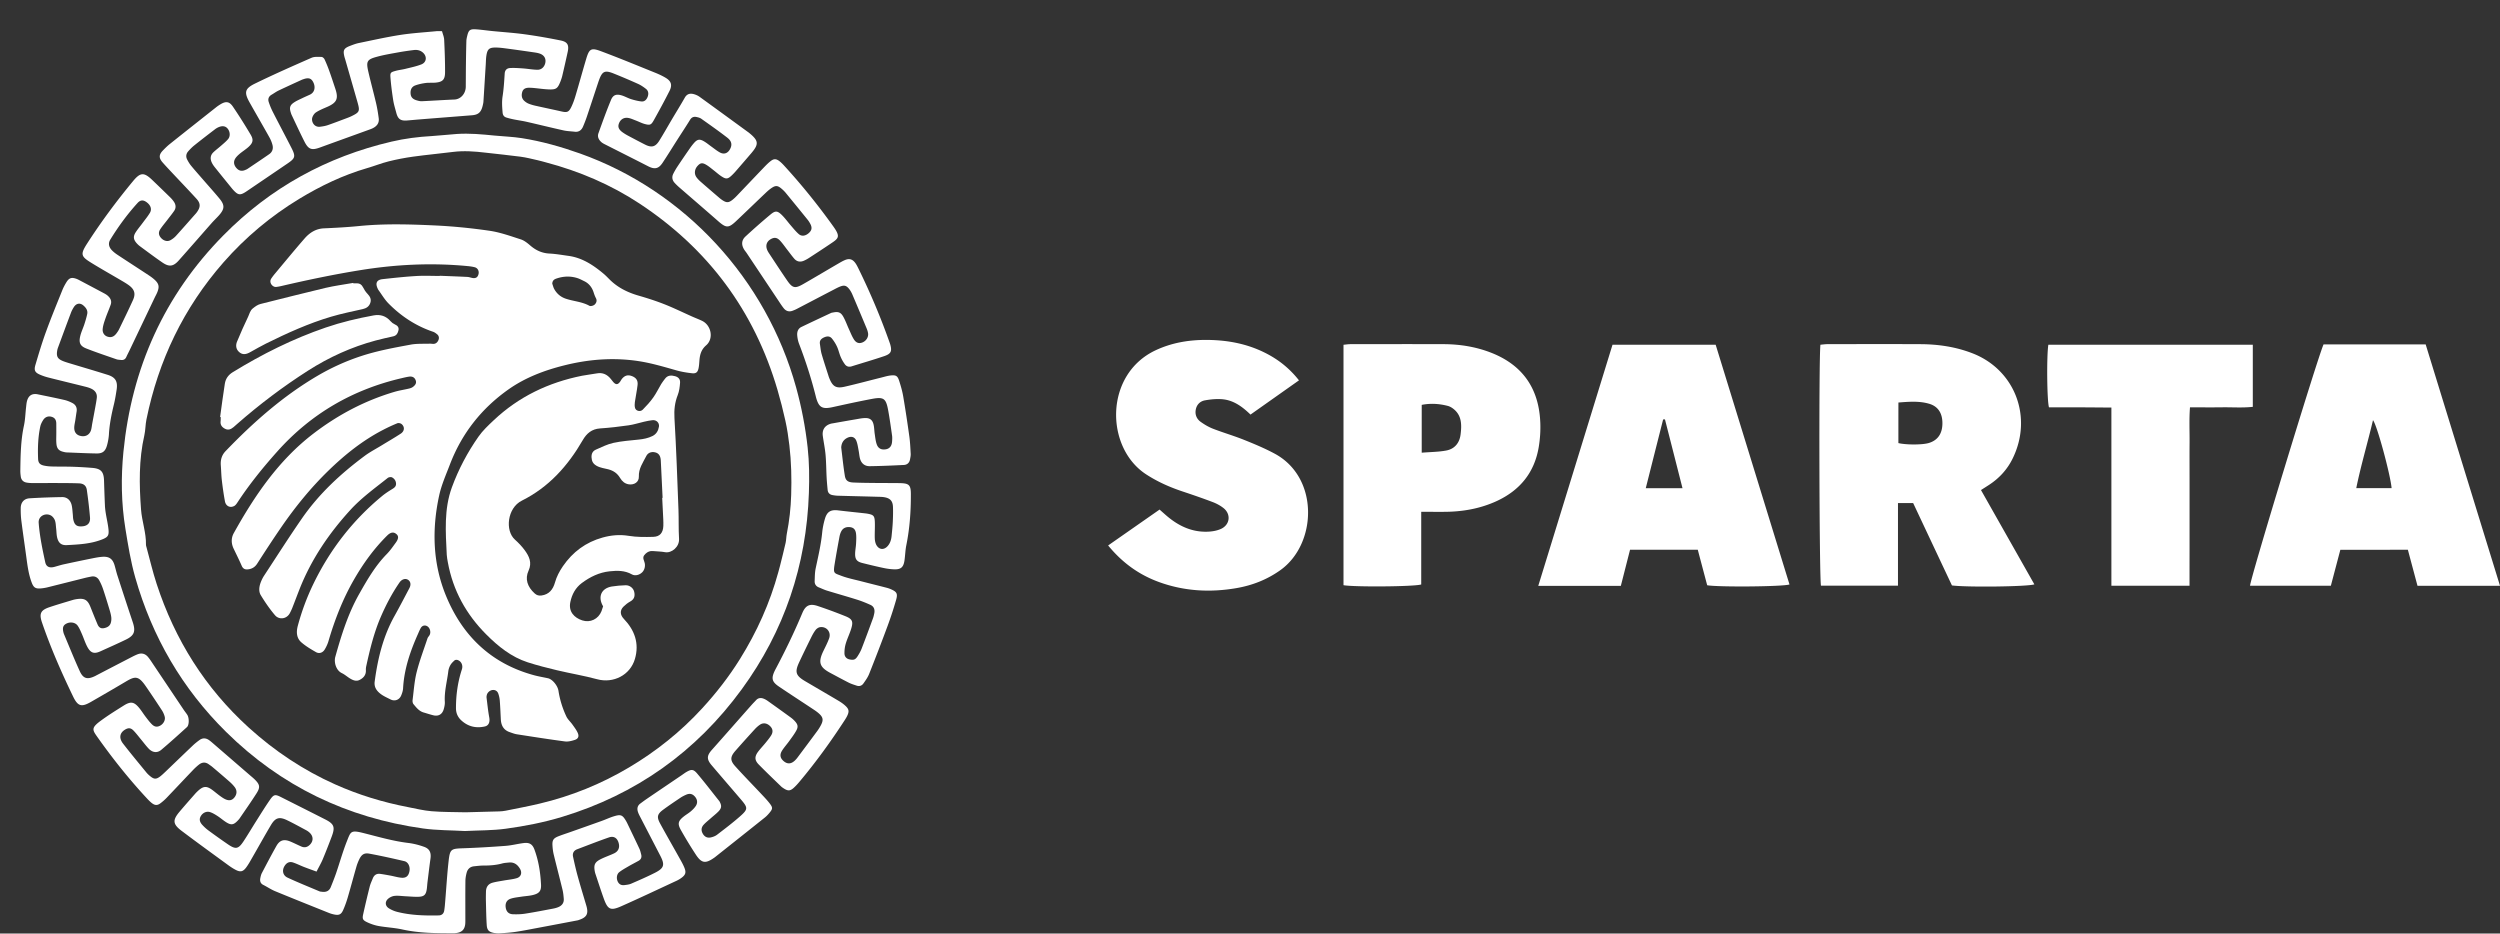 <svg version="1.1" id="Слой_1" xmlns="http://www.w3.org/2000/svg" x="0" y="0" viewBox="0 0 860.77 321.42" xml:space="preserve"><rect x="0" y="0" width="860.77" height="321.42" fill="#333333" stroke="none"/><style>.st0{fill:#fff}</style><path class="st0" d="M152.19 10.73c.27 1.03.69 1.96.74 2.91.18 3.72.32 7.45.31 11.18-.01 2.64-.83 3.42-3.4 3.64-1.1.09-2.22-.03-3.31.12-1.2.16-2.41.42-3.55.83-1.24.45-1.72 1.51-1.61 2.84.09 1.16.7 1.88 2.07 2.29.58.17 1.21.34 1.8.31 3.73-.17 7.46-.43 11.2-.58 2.26-.09 3.9-2.11 3.93-4.37.03-2.67.02-5.35.06-8.02.03-2.61.07-5.22.15-7.83.02-.55.15-1.11.28-1.65.48-2.05.96-2.45 3.07-2.3 1.89.13 3.78.42 5.67.6 3.72.37 7.46.61 11.16 1.12 4.12.57 8.23 1.29 12.31 2.12 2.35.48 2.9 1.59 2.39 3.94-.59 2.73-1.21 5.45-1.85 8.17-.15.66-.38 1.31-.62 1.95-.98 2.5-1.49 2.89-4.11 2.78-1.71-.07-3.41-.33-5.12-.49-.55-.05-1.1-.08-1.65-.08-1.05.01-1.97.32-2.3 1.47-.33 1.15-.2 2.24.74 3.08.41.36.88.69 1.38.9.73.3 1.5.53 2.28.71 3.05.69 6.11 1.32 9.15 2.01 1.82.41 2.46.25 3.29-1.43.63-1.27 1.11-2.63 1.51-3.99 1.26-4.22 2.42-8.48 3.68-12.7 1.03-3.44 1.67-3.9 5.02-2.65 6.27 2.34 12.45 4.9 18.65 7.4 1.25.5 2.49 1.07 3.65 1.76 1.95 1.16 2.39 2.49 1.35 4.55-1.73 3.43-3.57 6.8-5.44 10.15-.88 1.56-1.29 1.69-3.02 1.24-1.06-.28-2.05-.81-3.08-1.2-.86-.32-1.7-.73-2.59-.89-1.53-.28-2.71.45-3.25 1.82-.48 1.23-.13 2.14 1.25 3.13.55.39 1.13.75 1.72 1.07 2.01 1.07 4.01 2.14 6.04 3.16 2.19 1.1 3.52.78 4.83-1.31 1.51-2.41 2.9-4.9 4.35-7.35 1.48-2.5 3.02-4.97 4.46-7.51.75-1.32 1.82-1.57 3.11-1.22.69.19 1.4.5 1.98.92 5.69 4.11 11.36 8.26 17.03 12.39.05.04.1.08.14.12 3.16 2.6 3.29 3.79.67 6.87-1.76 2.07-3.55 4.12-5.33 6.18-.36.42-.74.83-1.14 1.22-1.66 1.65-2.22 1.72-4.12.41-.81-.56-1.54-1.23-2.32-1.83-.78-.6-1.53-1.25-2.36-1.78-1.54-.98-2.23-.91-3.25.2-1.05 1.14-1.24 2.73-.38 3.92.39.55.88 1.04 1.38 1.49 2.18 1.91 4.38 3.8 6.58 5.68.33.28.68.53 1.04.77 1.35.87 2.06.86 3.34-.13.58-.45 1.12-.97 1.63-1.51 3.16-3.3 6.3-6.62 9.47-9.92.68-.71 1.39-1.41 2.17-2 1.04-.79 1.81-.77 2.86.01.59.44 1.12.97 1.62 1.51 6.11 6.66 11.77 13.69 17.03 21.04 2.62 3.66 1.75 4.13-1.08 6.03-2.4 1.62-4.82 3.2-7.25 4.78-.56.37-1.16.7-1.77.97-1.26.56-2.43.38-3.35-.68-.85-.98-1.6-2.04-2.4-3.06-.84-1.07-1.6-2.21-2.53-3.19-1.05-1.12-2.07-1.17-3.31-.39-1.15.72-1.62 1.86-1.23 3.21.15.53.43 1.03.73 1.49 2.08 3.15 4.14 6.32 6.28 9.43 1.84 2.67 2.72 2.86 5.5 1.27 4-2.29 7.97-4.66 11.95-6.98.8-.46 1.59-.94 2.44-1.3 1.57-.66 2.68-.31 3.67 1.12.39.56.69 1.17.99 1.78 4.05 8.24 7.62 16.69 10.69 25.36.08.23.17.47.24.7.69 2.4.33 3.3-2.05 4.11-3.72 1.26-7.49 2.35-11.23 3.52-.94.3-1.75.04-2.31-.7a12.46 12.46 0 0 1-1.46-2.56c-.49-1.14-.73-2.38-1.25-3.5-.46-1-1.06-1.96-1.75-2.81-.71-.88-1.67-.87-2.68-.42-1 .44-1.65 1.07-1.47 2.26.18 1.16.27 2.35.59 3.47.72 2.5 1.55 4.97 2.34 7.46.09.3.19.59.31.88 1.15 2.86 2.31 3.6 5.26 2.93 4.24-.97 8.44-2.11 12.67-3.16 1.07-.27 2.13-.6 3.22-.72 1.79-.19 2.35.14 2.9 1.85.57 1.76 1.09 3.57 1.4 5.4.78 4.59 1.47 9.2 2.11 13.81.27 1.97.35 3.96.46 5.95.03.61-.11 1.23-.22 1.84-.21 1.2-.96 1.91-2.13 1.97-3.92.19-7.84.37-11.76.42-1.78.02-2.99-1.03-3.4-2.84-.19-.84-.25-1.72-.42-2.57-.21-1.09-.36-2.22-.75-3.25-.52-1.37-1.67-1.77-3-1.17-1.13.51-1.88 1.38-2.14 2.63-.06.3-.12.62-.08.93.39 3.2.71 6.41 1.23 9.59.27 1.63 1.08 2.21 2.89 2.3 2.82.13 5.64.14 8.46.17 2.58.03 5.15-.01 7.73.05 3.05.07 3.64.69 3.65 3.78.02 5.92-.39 11.79-1.57 17.61-.34 1.7-.38 3.46-.62 5.18-.34 2.43-1.27 3.22-3.71 3.1a21.14 21.14 0 0 1-3.46-.45c-2.46-.52-4.9-1.11-7.34-1.72-1.93-.48-2.55-1.3-2.49-3.32.03-1.11.26-2.22.32-3.34.06-1.17.14-2.37-.02-3.52-.2-1.43-.92-2.06-2.14-2.18-1.27-.12-2.33.29-2.94 1.46-.31.59-.51 1.27-.63 1.93-.58 3.11-1.14 6.22-1.65 9.35-.53 3.29-.2 3.05 2.22 3.99 2.22.86 4.59 1.31 6.9 1.91 2.97.77 5.94 1.5 8.91 2.27.41.11.82.25 1.22.42 2.18.94 2.56 1.53 1.88 3.86-.86 2.98-1.82 5.93-2.9 8.84-2.04 5.53-4.16 11.02-6.34 16.5-.47 1.19-1.25 2.27-1.99 3.32-.54.76-1.37 1.05-2.29.74-.92-.31-1.87-.59-2.74-1.03-2.14-1.08-4.24-2.23-6.36-3.36-3.72-1.98-4.25-3.67-2.39-7.53.7-1.45 1.45-2.88 1.99-4.39.77-2.16-.93-4.19-3.18-3.82-.53.09-1.13.5-1.47.94-.6.77-1.08 1.66-1.52 2.55-1.4 2.83-2.79 5.67-4.13 8.54-1.6 3.41-1.21 4.64 2.01 6.54 3.82 2.25 7.65 4.47 11.46 6.73.89.53 1.77 1.13 2.52 1.85 1.15 1.1 1.23 1.88.55 3.33-.24.5-.53.98-.83 1.45-4.79 7.38-9.94 14.5-15.59 21.23-.63.76-1.3 1.5-2.03 2.16-1.21 1.08-1.95 1.1-3.32.25-.36-.23-.73-.47-1.04-.77-2.57-2.49-5.16-4.96-7.67-7.52-1.47-1.5-1.48-2.76-.18-4.47.78-1.03 1.69-1.97 2.51-2.98.66-.81 1.34-1.63 1.9-2.51.77-1.22.64-2.27-.27-3.21-1.03-1.06-2.36-1.32-3.5-.57-.66.44-1.27.98-1.81 1.57-2.25 2.46-4.49 4.94-6.69 7.45-1.81 2.07-1.88 3.31-.02 5.36 2.98 3.3 6.1 6.48 9.14 9.72.97 1.03 1.96 2.07 2.81 3.2.96 1.29.89 1.74-.11 2.97-.51.62-1.06 1.23-1.68 1.72-5.73 4.58-11.47 9.13-17.22 13.69-.1.08-.2.14-.3.21-2.93 2.04-4.27 1.86-6.23-1.11-1.8-2.74-3.5-5.55-5.12-8.41-1.27-2.24-1.01-3.18.98-4.76.77-.61 1.64-1.1 2.39-1.74.65-.55 1.28-1.18 1.74-1.89.71-1.11.51-2.27-.36-3.24-.83-.92-1.77-1.14-2.99-.6-.67.29-1.34.63-1.95 1.04-1.99 1.34-3.99 2.68-5.92 4.1-2.05 1.51-2.31 2.5-1.09 4.75 2.28 4.19 4.67 8.32 6.99 12.49.54.97 1.09 1.96 1.47 2.99.52 1.41.27 2.18-.9 3.1-.57.45-1.22.84-1.88 1.15-6.35 2.95-12.68 5.95-19.08 8.79-3.69 1.63-4.63 1.12-6.01-2.72-.98-2.74-1.87-5.52-2.8-8.29-.1-.29-.19-.59-.25-.9-.45-2.36-.05-3.29 2.08-4.35 1.48-.74 3.07-1.26 4.56-1.97 1.42-.68 1.95-1.9 1.6-3.38-.43-1.83-1.65-2.71-3.4-2.1-3.65 1.26-7.25 2.69-10.87 4.05-1.24.46-1.74 1.37-1.47 2.63.48 2.24.99 4.48 1.6 6.69.94 3.41 1.98 6.79 2.98 10.18.79 2.7.15 3.95-2.48 4.83-.17.06-.35.14-.52.17-4.63.88-9.26 1.76-13.9 2.63-2.47.46-4.93.96-7.42 1.33-1.82.27-3.66.39-5.49.52-.66.05-1.35-.02-2.01-.14-1.72-.33-2.37-.95-2.49-2.72-.18-2.73-.21-5.46-.28-8.2-.03-1.12-.01-2.24.02-3.36.04-1.55.8-2.62 2.27-3.02 1.23-.34 2.51-.51 3.77-.74 1.5-.27 3.05-.39 4.51-.81 1.54-.45 1.98-1.86 1.15-3.26-.84-1.43-2.03-2.31-3.77-2.14-.79.08-1.6.12-2.37.33-2.15.59-4.34.72-6.56.72-1.04 0-2.08.15-3.11.25-1.3.13-2.17.89-2.52 2.13-.26.94-.44 1.94-.45 2.92-.05 4.42-.02 8.83-.02 13.25 0 .62.01 1.25-.08 1.86-.26 1.64-1.14 2.49-2.77 2.77-.36.06-.73.13-1.09.13-5.95-.02-11.88-.01-17.75-1.31-2.68-.59-5.47-.71-8.18-1.19-1.37-.25-2.73-.72-3.99-1.32-1.51-.72-1.67-1.18-1.3-2.83.7-3.15 1.44-6.29 2.23-9.42.24-.96.68-1.86 1.04-2.78.46-1.19 1.32-1.77 2.58-1.6 1.21.17 2.41.39 3.61.61 1.2.23 2.39.59 3.6.71 1.67.17 2.53-.56 2.85-2.21.31-1.55-.39-3.17-1.74-3.49-4-.94-8.01-1.83-12.04-2.58-1.81-.34-2.72.31-3.52 1.99-.4.84-.74 1.71-.99 2.6-1.01 3.52-1.95 7.06-2.98 10.57-.44 1.48-.96 2.95-1.6 4.36-.66 1.44-1.45 1.75-3 1.43-.6-.12-1.2-.29-1.76-.51-6.21-2.49-12.43-4.97-18.61-7.52-1.41-.58-2.7-1.47-4.07-2.16-1-.5-1.23-1.32-1.04-2.32.12-.6.26-1.23.54-1.77 1.64-3.13 3.28-6.26 5.01-9.33 1.13-2 2.58-2.43 4.75-1.54 1.31.54 2.56 1.19 3.86 1.75 1.07.46 2.04.23 2.87-.59 1.27-1.24 1.29-2.85.04-4.1-.35-.34-.75-.65-1.18-.88-2.22-1.19-4.43-2.42-6.7-3.51-2.66-1.27-4.01-.87-5.54 1.7-2.18 3.68-4.25 7.42-6.38 11.12-.68 1.18-1.33 2.39-2.14 3.47-1.11 1.49-2.03 1.65-3.66.79-.87-.46-1.7-1-2.49-1.58-5.37-3.92-10.77-7.82-16.08-11.83-3.06-2.31-3.15-3.68-.71-6.58 1.75-2.08 3.56-4.12 5.35-6.16.32-.37.68-.72 1.04-1.05 1.82-1.65 2.93-1.73 4.89-.29.89.66 1.73 1.39 2.63 2.04.59.43 1.21.87 1.87 1.17 1.36.61 2.33.37 3.13-.64.9-1.14.95-2.42.05-3.59-.53-.68-1.14-1.3-1.79-1.87a403.63 403.63 0 0 0-5.9-5.06c-.37-.32-.8-.58-1.19-.87-1.16-.85-2.31-.74-3.39.1-.72.57-1.4 1.2-2.04 1.87-3.03 3.17-6.03 6.37-9.06 9.54-.68.71-1.43 1.37-2.22 1.95-1.03.75-1.84.7-2.86-.08-.53-.41-1.02-.89-1.49-1.39-6.21-6.65-11.88-13.75-17.15-21.18-1.89-2.66-2.42-3.3 1.06-5.85 2.53-1.86 5.2-3.52 7.86-5.19 2.44-1.53 3.58-1.32 5.39.9.78.96 1.43 2.02 2.18 3 .67.88 1.34 1.78 2.13 2.56.97.97 1.93 1.02 3.01.36 1.04-.64 1.69-1.89 1.4-3-.2-.77-.54-1.53-.97-2.19-1.83-2.8-3.68-5.58-5.58-8.33-2.5-3.61-3.66-3.44-6.83-1.56-3.97 2.36-7.96 4.67-11.96 6.97-3.33 1.92-4.56 1.6-6.23-1.88-3.99-8.27-7.68-16.67-10.66-25.37-1.07-3.11-.5-4.31 2.58-5.34 2.62-.88 5.27-1.65 7.91-2.45.53-.16 1.07-.27 1.62-.34 2.53-.33 3.59.31 4.55 2.71.8 2.01 1.6 4.03 2.45 6.02.39.92 1.04 1.51 2.16 1.3 1.1-.21 2.02-.67 2.38-1.78.2-.63.26-1.35.18-2.01-.11-.92-.37-1.82-.64-2.71-.7-2.32-1.4-4.63-2.17-6.92-.35-1.05-.8-2.08-1.34-3.05-.59-1.08-1.56-1.55-2.8-1.29-.66.13-1.32.26-1.98.42-4.34 1.09-8.68 2.19-13.02 3.27-.77.19-1.57.32-2.36.38-1.77.14-2.43-.3-3.07-1.98-1.05-2.75-1.44-5.64-1.83-8.54-.57-4.25-1.2-8.48-1.74-12.73-.19-1.47-.24-2.97-.22-4.46.03-1.9 1.15-3.21 3.04-3.32 3.73-.23 7.47-.36 11.21-.42 1.73-.03 2.94 1.11 3.32 2.91.2.97.25 1.97.35 2.96.07.62.05 1.25.18 1.85.41 1.96 1.28 2.56 3.29 2.33 1.68-.19 2.62-1.2 2.46-3.06-.26-3.16-.64-6.3-1.09-9.44-.21-1.5-1.12-2.22-2.71-2.28-2.51-.1-5.03-.1-7.54-.11-2.82-.01-5.64.02-8.46.01-.67 0-1.35-.04-2.02-.16-1.15-.2-1.86-.91-2.02-2.1-.09-.68-.16-1.36-.15-2.04.08-5.16.13-10.31 1.23-15.4.45-2.05.5-4.19.74-6.29.09-.74.13-1.49.32-2.21.5-1.95 1.79-2.75 3.73-2.35 3.06.63 6.12 1.24 9.17 1.94.94.22 1.87.6 2.73 1.05 1.14.6 1.68 1.59 1.46 2.94-.16.98-.29 1.96-.44 2.94-.12.8-.33 1.59-.37 2.39-.09 1.8.78 2.86 2.46 3.12 1.61.25 2.91-.58 3.35-2.19.18-.66.24-1.34.36-2.02.35-1.89.71-3.77 1.05-5.66.2-1.1.41-2.19.54-3.3.17-1.49-.59-2.51-1.86-3.13-.65-.32-1.37-.53-2.09-.71-4.22-1.06-8.45-2.07-12.67-3.14-.95-.24-1.89-.55-2.79-.93-1.87-.78-2.3-1.51-1.72-3.46 1.13-3.81 2.26-7.62 3.62-11.34 1.76-4.84 3.72-9.6 5.64-14.37.39-.97.9-1.91 1.45-2.8.9-1.42 1.72-1.67 3.29-1.14.35.12.68.28 1.01.45 2.88 1.52 5.76 3.05 8.63 4.58.43.23.87.49 1.23.81.95.83 1.5 1.85 1.03 3.14-.56 1.57-1.24 3.1-1.79 4.68-.4 1.16-.82 2.35-.95 3.56-.15 1.37.55 2.33 1.54 2.69 1.29.46 2.28.13 3.2-1.09.33-.45.66-.91.9-1.41 1.62-3.35 3.26-6.69 4.79-10.07.97-2.15.52-3.64-1.36-5.04-.84-.62-1.75-1.15-2.65-1.68-3.44-2.03-6.93-3.99-10.34-6.09-3.59-2.21-3.83-2.92-1.45-6.63 4.83-7.51 10.15-14.65 15.83-21.52 2.52-3.04 3.76-3.09 6.63-.34 2.05 1.96 4.09 3.94 6.12 5.92.48.47.93.99 1.31 1.55.68 1.01.79 2.11.08 3.14-.73 1.07-1.56 2.07-2.34 3.1-.82 1.08-1.72 2.11-2.46 3.25-.71 1.1-.52 2.11.35 3.03.89.94 2.13 1.28 3.17.71.69-.38 1.35-.88 1.88-1.46 2.33-2.56 4.6-5.17 6.9-7.76.12-.14.23-.29.34-.44 1.28-1.78 1.29-3.04-.2-4.66-2.67-2.92-5.41-5.77-8.11-8.65-1.18-1.26-2.38-2.52-3.52-3.82-1.31-1.5-1.29-2.64.08-4.06.77-.8 1.57-1.59 2.43-2.28 5.3-4.23 10.62-8.43 15.94-12.64.43-.34.9-.66 1.37-.95 1.95-1.21 3.15-1.11 4.42.76 2.12 3.12 4.13 6.32 6.06 9.57 1.09 1.82.86 2.86-.71 4.28-1 .91-2.18 1.61-3.2 2.5-.63.55-1.3 1.22-1.6 1.97-.44 1.12.01 2.2.88 3.04.8.77 1.73.87 2.73.45.28-.12.58-.22.83-.39 2.5-1.68 5.01-3.36 7.49-5.08 1.07-.74 1.45-1.88 1.14-3.12-.24-.95-.63-1.88-1.11-2.74-2.21-3.95-4.48-7.86-6.7-11.8-2.03-3.58-1.82-4.89 1.8-6.66 6.4-3.12 12.92-6 19.44-8.86 1.01-.44 2.29-.32 3.44-.3.36.01.87.45 1.04.82a47.61 47.61 0 0 1 1.68 4.13c.71 1.98 1.36 3.99 2.03 5.99 1.16 3.44.53 4.81-2.81 6.27-1.29.56-2.62 1.1-3.8 1.85-.6.38-1.13 1.16-1.33 1.87-.36 1.32.61 3.35 2.68 3.11.91-.11 1.83-.26 2.69-.56 2.26-.78 4.49-1.65 6.74-2.49.46-.17.92-.36 1.36-.57 2.84-1.39 2.99-1.72 2.11-4.83-1.39-4.89-2.81-9.78-4.21-14.67-.07-.24-.15-.47-.22-.71-.67-2.53-.36-3.18 2.05-4.09.92-.35 1.85-.7 2.8-.9 4.74-.97 9.47-2.04 14.25-2.79 4.05-.63 8.17-.88 12.25-1.27.61-.08 1.22-.03 2.18-.03zm-43.2 289.37c-1.63-.6-3.01-1.08-4.36-1.61-1.26-.49-2.47-1.11-3.74-1.53-1.21-.39-2.15.05-2.85 1.11-1.01 1.51-.72 3.31.95 4.1 3.61 1.68 7.32 3.17 10.99 4.72.28.12.6.12.9.16 1.36.18 2.45-.24 3-1.59.65-1.6 1.29-3.22 1.86-4.86 1.24-3.64 2.28-7.36 3.69-10.93 1.35-3.4 1.29-3.96 5.79-2.82 5.11 1.29 10.17 2.77 15.43 3.4 1.81.22 3.62.7 5.34 1.31 1.95.69 2.52 2.03 2.22 4.12-.38 2.7-.69 5.42-1.03 8.13-.09.74-.12 1.49-.22 2.23-.27 1.99-.89 2.66-2.83 2.73-1.52.06-3.06-.11-4.59-.18-1.22-.06-2.46-.26-3.66-.13-.79.08-1.67.48-2.27 1.02-1.15 1.02-.99 2.48.31 3.28.88.54 1.87.97 2.87 1.22 4.68 1.18 9.46 1.31 14.25 1.21 1.09-.02 1.74-.63 1.91-1.66.2-1.22.28-2.46.38-3.69.37-4.45.63-8.92 1.13-13.36.47-4.15.84-4.27 4.97-4.41 4.9-.17 9.79-.46 14.68-.83 2.07-.16 4.11-.7 6.17-.96 2-.26 3.05.38 3.73 2.22 1.44 3.88 2.06 7.93 2.27 12.04.11 2.09-.52 3-2.51 3.55-1.4.39-2.9.43-4.34.66-1.2.19-2.44.3-3.59.68-1.41.46-1.95 1.62-1.71 3.1.22 1.37 1.03 2.21 2.5 2.26 1.4.05 2.83.01 4.21-.21 3.21-.5 6.39-1.13 9.58-1.73.6-.11 1.2-.27 1.77-.5 1.25-.51 2.02-1.43 1.92-2.86-.08-1.05-.18-2.11-.43-3.13-.98-4.04-2.04-8.06-3.02-12.1-.25-1.02-.38-2.08-.44-3.13-.11-1.81.3-2.48 1.95-3.15 1.31-.53 2.66-.95 3.99-1.42 3.7-1.31 7.41-2.61 11.1-3.94 1.33-.48 2.61-1.09 3.95-1.51 2.59-.81 3.11-.57 4.45 1.75.12.21.23.44.34.66 1.39 2.91 2.8 5.81 4.16 8.73.28.61.43 1.29.6 1.94.26.97-.04 1.72-.91 2.2-1.18.66-2.39 1.27-3.55 1.95-1.06.62-2.14 1.21-3.1 1.97-.85.67-1.01 2.04-.57 3.08.44 1.06 1.27 1.5 2.36 1.36.78-.1 1.61-.18 2.32-.49 2.76-1.2 5.53-2.4 8.21-3.76 3.17-1.61 3.45-2.73 1.8-5.91-2.28-4.4-4.56-8.8-6.84-13.21-.31-.6-.64-1.21-.84-1.86-.35-1.09-.18-2.1.8-2.83.74-.55 1.48-1.1 2.24-1.62 4.02-2.74 8.05-5.46 12.07-8.19.51-.35 1-.73 1.53-1.04 1.71-1 2.44-1.05 3.72.45 2.64 3.1 5.11 6.35 7.66 9.54.04.05.07.1.1.16.76 1.39.72 2.24-.36 3.37-.81.84-1.75 1.55-2.62 2.33-.83.74-1.71 1.42-2.46 2.23-.9.96-.96 2-.37 3.08.59 1.07 1.54 1.61 2.77 1.34.76-.17 1.56-.46 2.17-.93 2.64-2.02 5.3-4.04 7.8-6.23 2.93-2.57 2.89-3.03.35-6-3.33-3.9-6.69-7.78-10.01-11.69-1.78-2.1-1.69-3.32.11-5.34 4.56-5.12 9.08-10.28 13.62-15.41.49-.56 1.02-1.07 1.52-1.62.77-.86 1.7-.94 2.69-.54.51.2 1 .49 1.44.81 2.61 1.86 5.21 3.72 7.8 5.61.5.36.97.77 1.39 1.22 1.16 1.24 1.32 2.04.47 3.51-.7 1.23-1.57 2.37-2.4 3.52-.76 1.05-1.64 2.02-2.34 3.11-.94 1.45-.75 2.6.43 3.65 1.24 1.1 2.51 1.11 3.79-.03.41-.37.78-.79 1.11-1.24 2.26-3.02 4.52-6.04 6.76-9.08.47-.65.9-1.34 1.27-2.05.88-1.71.7-2.68-.73-3.95-.64-.57-1.36-1.06-2.08-1.53-3.9-2.59-7.83-5.13-11.7-7.75-2.43-1.65-2.68-2.83-1.39-5.51.05-.11.11-.22.17-.33 3.38-6.35 6.51-12.82 9.29-19.46 1.12-2.66 2.56-3.34 5.29-2.43 3.2 1.07 6.37 2.24 9.5 3.5 2.43.97 2.81 1.82 2.04 4.32-.52 1.72-1.33 3.34-1.85 5.06-.33 1.1-.49 2.29-.47 3.44.01 1.06.64 1.85 1.77 2.08 1.4.29 2 .1 2.78-1.14.53-.83 1.03-1.71 1.38-2.62 1.34-3.47 2.63-6.96 3.91-10.46.19-.52.3-1.07.42-1.62.27-1.31-.09-2.39-1.33-2.95-1.45-.65-2.93-1.26-4.44-1.74-3.51-1.11-7.05-2.1-10.57-3.18-.93-.29-1.82-.73-2.74-1.09-.97-.39-1.48-1.13-1.44-2.16.06-1.48.05-3 .36-4.44.86-4.07 1.82-8.11 2.23-12.27.16-1.6.49-3.2.94-4.74.73-2.49 2.03-3.22 4.57-2.91 2.98.36 5.97.66 8.95.99.37.04.73.08 1.09.14 2.13.39 2.5.73 2.58 2.89.07 1.86-.08 3.73-.02 5.59.03.78.18 1.64.55 2.31.95 1.7 2.66 1.79 3.92.33.85-.98 1.19-2.16 1.32-3.42.16-1.61.33-3.22.41-4.83.08-1.74.13-3.48.06-5.22-.08-1.98-.94-2.93-2.86-3.29-.72-.14-1.46-.15-2.2-.17-4.66-.13-9.32-.24-13.97-.37-.61-.02-1.22-.11-1.82-.22-.95-.18-1.54-.77-1.64-1.76-.14-1.42-.27-2.84-.35-4.27-.14-2.61-.14-5.22-.37-7.82-.19-2.16-.64-4.3-.94-6.45-.31-2.13.65-3.64 2.69-4.25.35-.11.72-.14 1.08-.21 2.53-.45 5.07-.9 7.6-1.33 1.09-.18 2.18-.42 3.27-.43 1.55-.02 2.44.65 2.81 2.16.27 1.07.25 2.21.42 3.31.19 1.22.29 2.48.71 3.62.52 1.44 1.64 1.92 3.11 1.67 1.29-.22 2.03-1.09 2.15-2.61.05-.68.1-1.38.01-2.05-.42-2.95-.82-5.9-1.36-8.83-.74-4.01-1.54-4.61-5.48-3.88-4.57.86-9.12 1.86-13.67 2.86-3.59.79-4.76.1-5.72-3.52-.02-.06-.02-.12-.04-.18-1.54-6.15-3.48-12.17-5.75-18.08-.35-.91-.56-1.91-.64-2.89-.11-1.24.25-2.38 1.47-2.96 3.38-1.62 6.77-3.21 10.17-4.8.22-.1.48-.12.72-.17 1.79-.36 2.65-.07 3.54 1.54.75 1.35 1.26 2.82 1.91 4.23.54 1.18 1.01 2.41 1.7 3.5.81 1.27 1.83 1.52 3.01 1.02 1.24-.53 2.06-1.83 1.87-3.11-.09-.61-.29-1.21-.53-1.78-1.62-3.89-3.25-7.78-4.91-11.66-.27-.62-.61-1.23-1.02-1.76-.98-1.27-1.75-1.47-3.2-.89-.68.27-1.34.62-1.99.96-4.31 2.24-8.61 4.5-12.92 6.74-.43.23-.89.41-1.35.59-1.24.49-2.31.19-3.13-.84-.61-.77-1.16-1.6-1.7-2.43-3.68-5.51-7.35-11.02-11.02-16.52-.27-.41-.6-.79-.87-1.21-1.03-1.64-.97-3.25.44-4.55 2.81-2.59 5.68-5.13 8.62-7.57 1.67-1.39 2.41-1.3 3.98.27 1.13 1.13 2.07 2.45 3.12 3.66.85.98 1.67 2.01 2.64 2.84.98.84 2.27.63 3.36-.31 1.08-.93 1.29-1.84.64-3.13-.28-.55-.61-1.08-1-1.56-2.49-3.08-4.99-6.14-7.5-9.2-.43-.52-.92-1-1.44-1.44-1.33-1.13-2.06-1.19-3.47-.23-.71.48-1.37 1.06-1.99 1.65-3.4 3.23-6.77 6.5-10.18 9.72-2.64 2.49-3.45 2.43-6.22 0-4.4-3.86-8.85-7.68-13.27-11.52-.6-.52-1.19-1.08-1.72-1.67-.82-.92-.99-1.99-.43-3.11.42-.83.88-1.64 1.39-2.41 1.37-2.06 2.77-4.11 4.18-6.14.49-.71 1.01-1.41 1.58-2.05 1.12-1.27 1.92-1.43 3.39-.57.9.52 1.71 1.2 2.56 1.81.95.68 1.86 1.43 2.88 2 1.46.82 2.77.35 3.56-1.12.78-1.45.6-2.73-.94-3.93-2.92-2.26-5.95-4.38-8.96-6.52-.43-.31-1-.46-1.53-.58-.98-.23-1.75-.01-2.34.95-1.46 2.37-3 4.69-4.5 7.04-1.67 2.61-3.28 5.25-5 7.82-1.36 2.03-2.72 2.25-4.89 1.15-4.81-2.47-9.65-4.89-14.47-7.34-.55-.28-1.12-.54-1.59-.92-.96-.81-1.54-1.88-1.09-3.13 1.38-3.85 2.76-7.7 4.33-11.48.72-1.73 1.83-2.09 3.64-1.56 1.11.32 2.14.94 3.25 1.29 1.15.36 2.35.66 3.54.8 1.12.13 1.83-.62 2.2-1.63.37-1.02.26-2.02-.62-2.71-.82-.64-1.7-1.24-2.63-1.67-2.8-1.26-5.63-2.47-8.48-3.61-3.07-1.23-3.94-.78-5.08 2.41-.15.41-.28.82-.42 1.23-1.25 3.77-2.48 7.54-3.75 11.31-.38 1.12-.81 2.21-1.27 3.29-.53 1.26-1.44 1.98-2.87 1.81-1.27-.15-2.57-.18-3.82-.45-4.24-.94-8.47-1.99-12.71-2.96-1.43-.33-2.89-.52-4.33-.81-.9-.18-1.79-.39-2.67-.66-.84-.26-1.25-.84-1.32-1.79-.15-1.86-.29-3.68.01-5.56.4-2.57.55-5.19.72-7.79.08-1.26.8-1.85 1.85-1.91 1.51-.08 3.04.03 4.56.14 1.64.12 3.28.44 4.92.45 1.46 0 2.48-1.14 2.69-2.59.19-1.36-.48-2.46-1.94-2.97-.69-.24-1.43-.35-2.15-.45-3.09-.45-6.18-.89-9.28-1.3-1.21-.16-2.44-.32-3.66-.34-2.31-.03-2.96.54-3.3 2.82-.15.98-.15 1.98-.21 2.97-.27 4.28-.52 8.55-.8 12.83-.03.49-.16.98-.27 1.46-.54 2.21-1.48 3.06-3.66 3.24-5.99.48-11.98.94-17.97 1.42-1.47.12-2.93.26-4.4.38-2.22.17-3.14-.48-3.71-2.66-.38-1.44-.83-2.87-1.06-4.34-.4-2.57-.74-5.16-.94-7.75-.13-1.71.04-1.85 1.71-2.32 1.12-.32 2.29-.43 3.42-.71 1.84-.46 3.72-.84 5.48-1.52 1.9-.73 2.05-2.85.48-4.15-.93-.77-1.99-.94-3.11-.8-1.76.22-3.52.47-5.27.79-2.47.45-4.95.86-7.37 1.52-3.41.92-3.77 1.59-2.98 5.06.83 3.63 1.82 7.22 2.67 10.84.41 1.74.7 3.52.93 5.3.21 1.63-.66 2.71-2.05 3.4-.44.22-.9.38-1.37.55-5.59 2.03-11.19 4.04-16.78 6.08-2.88 1.05-3.99.71-5.38-2.03-1.51-2.98-2.91-6.03-4.35-9.05-.13-.28-.24-.57-.33-.87-.58-1.79-.33-2.65 1.23-3.64.82-.53 1.73-.92 2.62-1.35.88-.43 1.78-.82 2.68-1.23 1.61-.73 2.02-2.46 1.27-4.12-.7-1.54-1.66-1.86-3.52-1.2-.17.06-.35.11-.52.19-2.68 1.23-5.37 2.45-8.03 3.72-.83.4-1.57.96-2.37 1.42-1.01.59-1.32 1.49-.97 2.53.39 1.17.86 2.32 1.42 3.42 2.11 4.14 4.3 8.24 6.41 12.38 1.48 2.91 1.3 3.53-1.33 5.32-4.68 3.19-9.37 6.37-14.05 9.55-2.31 1.56-2.99 1.47-4.85-.61-.08-.09-.16-.19-.24-.28-1.99-2.45-3.98-4.9-5.95-7.36-.38-.48-.74-1-1-1.55-.63-1.3-.55-2.56.53-3.59.85-.81 1.79-1.5 2.67-2.28.83-.73 1.71-1.44 2.41-2.28.79-.96.67-2.46-.09-3.47-.68-.92-1.68-1.18-2.98-.7-.51.19-1.01.47-1.44.8-2.4 1.83-4.79 3.67-7.15 5.56-.76.61-1.46 1.33-2.11 2.07-.72.82-.84 1.81-.35 2.78.39.77.85 1.52 1.39 2.18 1.38 1.67 2.82 3.28 4.24 4.92 1.82 2.1 3.69 4.17 5.46 6.31 1.92 2.31 1.85 3.61-.16 5.86-.78.87-1.64 1.68-2.42 2.55-3.8 4.31-7.57 8.65-11.39 12.94-1.87 2.1-3.3 2.31-5.63.72-2.64-1.81-5.2-3.74-7.78-5.64-.39-.29-.76-.64-1.08-1-1.12-1.26-1.27-2.3-.38-3.71.73-1.15 1.62-2.18 2.43-3.28.84-1.14 1.76-2.25 2.49-3.46.74-1.23.31-2.55-.97-3.56-1.19-.94-2.22-1.01-3.27.15-3.54 3.89-6.64 8.14-9.4 12.63-.78 1.27-.47 2.55.51 3.59.58.62 1.28 1.16 1.99 1.63 3.54 2.34 7.11 4.64 10.66 6.98.72.47 1.43.98 2.06 1.55 1.53 1.39 1.75 2.42.99 4.32-.25.63-.59 1.23-.89 1.84l-8.64 18.12c-.37.78-.79 1.55-1.14 2.34-.38.88-1.05 1.16-1.93 1.04-.49-.06-1-.06-1.45-.22-3.48-1.21-6.97-2.37-10.4-3.72-2.14-.84-2.65-1.99-2.09-4.3.33-1.38.97-2.67 1.41-4.03.38-1.17.74-2.36.99-3.56.26-1.24-.46-2.17-1.31-2.91-1.15-1-2.42-.78-3.27.51-.4.62-.76 1.29-1.02 1.98-1.51 4-2.99 8.02-4.47 12.03-.13.35-.22.71-.28 1.08-.3 1.93.14 2.75 1.93 3.5.62.26 1.27.46 1.91.66 4.52 1.37 9.05 2.69 13.56 4.11 2.67.84 3.5 2.26 3.08 5.08-.26 1.72-.54 3.44-.95 5.13-.81 3.32-1.49 6.66-1.7 10.09a18.99 18.99 0 0 1-.69 4.03c-.58 2.03-1.53 2.77-3.62 2.74-3.43-.05-6.86-.23-10.29-.36-.3-.01-.61-.08-.91-.15-1.73-.38-2.44-1.1-2.59-2.89-.11-1.23-.02-2.48-.03-3.73 0-1.06 0-2.11-.01-3.17-.01-1.1-.41-1.94-1.51-2.29-1.2-.39-2.31-.02-3.03 1.12-.42.67-.81 1.43-.97 2.19-.78 3.67-.9 7.4-.75 11.13.05 1.38.62 2.02 1.98 2.32.95.21 1.94.3 2.91.32 2.33.06 4.66.01 6.99.09 2.27.07 4.53.21 6.79.39 2.98.25 3.94 1.33 4.03 4.38.09 2.86.18 5.71.31 8.57.04.93.16 1.86.31 2.77.29 1.83.74 3.65.92 5.49.2 2.06-.22 2.63-2.11 3.39-3.95 1.58-8.13 1.77-12.29 1.99-1.95.1-2.92-.88-3.32-2.81-.2-.97-.19-1.97-.31-2.96-.11-.92-.11-1.89-.42-2.74-.23-.64-.75-1.32-1.32-1.66-1.78-1.06-4.46.06-4.27 2.51.34 4.59 1.29 9.09 2.26 13.56.35 1.61 1.51 2.03 3.16 1.59 1.12-.3 2.23-.67 3.36-.91 3.23-.7 6.47-1.38 9.72-2.03 1.14-.23 2.29-.45 3.45-.53 2.35-.16 3.55.73 4.2 2.99.33 1.13.59 2.29.95 3.41 1.74 5.37 3.49 10.74 5.28 16.09 1.06 3.18.57 4.61-2.39 6.04-2.87 1.39-5.8 2.68-8.7 4-2.28 1.04-3.49.62-4.72-1.87-.66-1.33-1.11-2.76-1.71-4.12-.42-.96-.83-1.95-1.42-2.8-.81-1.16-2.5-1.42-3.83-.77-1.21.59-1.5 1.46-1.06 3.17.05.18.11.36.18.53 1.78 4.23 3.49 8.49 5.39 12.66 1.2 2.65 2.61 3.01 5.24 1.76.28-.13.54-.29.82-.43 4.09-2.13 8.18-4.25 12.28-6.37.49-.25 1-.48 1.51-.69 1.42-.58 2.68-.28 3.66.88.71.85 1.3 1.8 1.92 2.72 3.45 5.14 6.89 10.28 10.34 15.42.41.62.89 1.19 1.29 1.82.67 1.08.65 3.49-.12 4.19-2.92 2.65-5.85 5.31-8.87 7.85-1.38 1.16-3.01.94-4.29-.4-.98-1.02-1.82-2.18-2.73-3.27-.83-1-1.61-2.04-2.51-2.97-.96-.99-1.81-1.02-2.98-.3-1.79 1.11-2.11 2.87-.63 4.78 2.61 3.37 5.34 6.65 8.04 9.95.39.48.85.9 1.33 1.29 1.32 1.08 2.07 1.09 3.45.03.63-.49 1.21-1.05 1.79-1.6 3.12-2.99 6.23-5.99 9.36-8.97.76-.72 1.58-1.38 2.43-1.98 1.01-.71 2.09-.66 3.1.01.51.34.97.75 1.44 1.15 4.25 3.67 8.49 7.34 12.74 11.01.56.48 1.14.95 1.67 1.47 1.76 1.75 1.94 2.66.62 4.74-1.86 2.92-3.86 5.76-5.81 8.62-.21.31-.47.58-.72.84-1.38 1.43-2.21 1.58-3.89.54-1.04-.65-1.97-1.48-3-2.15-.82-.53-1.67-1.06-2.59-1.36-1.22-.4-2.51.23-3.16 1.32-.61 1.01-.51 1.97.46 3.05.66.73 1.4 1.4 2.19 1.98 2.18 1.61 4.39 3.18 6.62 4.71 2.7 1.85 3.62 1.69 5.41-1.01 1.51-2.27 2.88-4.62 4.34-6.92 1.56-2.46 3.08-4.94 4.74-7.33 1.34-1.93 1.8-1.99 3.83-.97 5.05 2.54 10.1 5.08 15.14 7.64 3.14 1.59 3.55 2.64 2.32 5.92-1 2.67-2.04 5.33-3.14 7.96-.57 1.32-1.29 2.55-2.09 4.13zm563.08-98.53c-4.47-9.48-8.9-18.9-13.35-28.35h-5.23v28.44h-26.51c-.58-2.25-.78-78.37-.19-82.97.83-.07 1.71-.2 2.59-.2 10.61-.01 21.22-.04 31.83.01 6.16.03 12.21.91 17.99 3.17 14.65 5.71 20.81 22.1 13.7 36.35-1.84 3.69-4.53 6.6-7.93 8.85-.85.56-1.71 1.1-2.9 1.86 6.14 10.85 12.25 21.65 18.38 32.47-2.27.8-23.3 1.05-28.38.37zm-18.44-49.01c2.77.65 8.19.62 10.4-.01 3.1-.9 4.72-3.18 4.76-6.7.04-3.54-1.48-5.93-4.56-6.83-3.45-1.01-6.97-.71-10.59-.43-.01 4.84-.01 9.43-.01 13.97zm-92.39 36.72c-1.07 4.19-2.1 8.25-3.17 12.43h-28.43c8.56-27.79 17.03-55.32 25.56-83.01h35.52c8.45 27.44 16.94 54.99 25.42 82.54-2.31.76-24.39.95-28.34.27-1.05-3.96-2.13-8.02-3.24-12.23h-23.32zm18.06-21.19c-2.05-8.06-4.04-15.88-6.04-23.7l-.63.03c-1.98 7.82-3.95 15.63-5.98 23.67h12.65zm281.47 33.6h-28.41c-1.09-4.09-2.18-8.15-3.31-12.4H805.8l-3.27 12.39h-27.82c.01-2.28 23.39-79 25.31-83.09h35.16c8.48 27.56 16.99 55.18 25.59 83.1zm-37.32-33.61c-.4-4.63-5.05-21.82-6.41-23.41-1.85 7.86-4.14 15.47-5.76 23.41h12.17zm-293.12-22.67c-.47-11.62-6.05-19.66-16.78-23.91-5.28-2.09-10.8-2.97-16.45-3-10.7-.04-21.4-.01-32.11 0-.78 0-1.56.13-2.41.21v82.78c3.79.67 24.37.51 26.76-.25v-25.03c3.46 0 6.5.08 9.53-.01 5.64-.18 11.13-1.25 16.31-3.61 8.11-3.7 13.21-9.88 14.65-18.86.44-2.72.62-5.55.5-8.32zm-27.44 4.19c-.36 2.96-2.1 5.01-4.98 5.53-2.65.49-5.38.49-8.4.74V139.4c3.07-.6 5.97-.4 8.84.32.68.16 1.35.51 1.9.93 3.1 2.29 3.05 5.61 2.64 8.95zm-121.35 38.21c6.05-4.22 11.83-8.26 17.71-12.36.96.85 1.78 1.59 2.63 2.31 4.23 3.56 8.99 5.68 14.6 5.27 1.3-.1 2.66-.37 3.84-.89 3.18-1.4 3.64-5.09.91-7.23-1.11-.87-2.42-1.56-3.74-2.06-3.34-1.27-6.72-2.43-10.1-3.56-4.48-1.48-8.74-3.35-12.73-5.94-14.19-9.19-14.51-34.5 3.33-42.79 5.4-2.51 11.07-3.49 16.94-3.52 7.23-.03 14.21 1.19 20.74 4.49 4.43 2.23 8.25 5.21 11.58 9.43-5.66 4-11.14 7.87-16.69 11.79-2.84-2.76-5.84-4.93-9.65-5.28-1.99-.18-4.06.03-6.04.38-1.57.28-2.77 1.37-3.13 3.06-.38 1.8.26 3.34 1.69 4.36 1.32.94 2.76 1.79 4.27 2.37 3.52 1.36 7.16 2.41 10.66 3.82 3.59 1.44 7.19 2.94 10.59 4.78 15.33 8.29 14.51 31.1 1.88 40.08-4.61 3.28-9.68 5.25-15.18 6.19-9.01 1.55-17.89 1.05-26.54-2.08-6.86-2.49-12.63-6.59-17.57-12.62zm372.33 13.87h-26.9v-61.35c-3.8-.03-7.32-.06-10.85-.08-3.57-.01-7.13 0-10.64 0-.69-2.33-.83-17.62-.22-21.55h70.4v21.38c-3.47.38-7 .12-10.53.16-3.56.05-7.13.01-11.1.01-.32 4.14-.11 8.13-.14 12.12-.04 4.14-.01 8.28-.01 12.41v24.51c-.01 4.02-.01 8.04-.01 12.39z"/><path class="st0" d="M160.08 286.13c-4.63-.27-9.57-.21-14.41-.88-26.13-3.66-48.88-14.53-67.84-33.26-15.09-14.9-25.45-32.71-31.28-53.21-1.56-5.5-2.46-11.13-3.38-16.78-1.43-8.79-1.54-17.6-.68-26.39 2.84-28.94 14.09-53.97 34.45-74.6 16.2-16.42 35.58-27.04 57.89-32.25 4.57-1.07 9.16-1.65 13.82-1.91 2.87-.17 5.74-.53 8.61-.72 4.36-.3 8.7.12 13.03.55 3.11.31 6.25.39 9.34.88 6.86 1.08 13.53 2.97 20.07 5.29 36.04 12.83 64.13 43.28 74.42 80.57 1.87 6.78 3.19 13.68 3.96 20.64.57 5.17.61 10.44.43 15.65-.85 24.93-8.47 47.57-23.12 67.62-15.77 21.58-36.44 36.22-61.86 43.93-6.36 1.93-12.86 3.19-19.41 4.08-4.53.62-9.16.54-14.04.79zm.24-6.45c3.75-.1 7.67-.19 11.6-.31.73-.02 1.47-.1 2.19-.24 3.9-.79 7.82-1.52 11.69-2.44 10.88-2.58 21.15-6.73 30.79-12.46 9.36-5.56 17.8-12.3 25.2-20.37 4.82-5.25 9.18-10.85 12.96-16.91 5.83-9.35 10.33-19.31 13.24-29.99.2-.72.4-1.43.58-2.15.66-2.64 1.33-5.28 1.93-7.93.23-1.02.2-2.11.41-3.14.87-4.39 1.36-8.82 1.5-13.3.18-5.72.05-11.43-.62-17.11-.33-2.83-.76-5.67-1.37-8.45-.78-3.56-1.69-7.11-2.71-10.6-8.02-27.35-23.99-48.68-47.53-64.2-9.94-6.55-20.76-11.14-32.22-14.17-.94-.25-1.88-.53-2.83-.74-1.97-.44-3.93-.96-5.93-1.22-4.01-.54-8.03-.91-12.05-1.39-3.72-.44-7.44-.72-11.18-.25-4.56.58-9.14.99-13.69 1.62-2.84.39-5.68.94-8.46 1.63-2.48.62-4.88 1.59-7.34 2.3-8.31 2.41-16.05 6.12-23.44 10.6-9.8 5.95-18.52 13.23-26.12 21.91-13.68 15.61-22.37 33.72-26.51 54.12-.36 1.76-.31 3.6-.7 5.34-1.94 8.47-1.79 17.01-1.15 25.59.3 4.09 1.79 8.01 1.7 12.15-.01.24.08.49.15.73 1.16 4.24 2.15 8.54 3.52 12.72 6.29 19.27 16.7 35.84 31.66 49.44 8.94 8.12 18.83 14.7 29.8 19.61 8.05 3.6 16.42 6.16 25.06 7.82 2.71.52 5.41 1.2 8.14 1.42 3.82.32 7.7.27 11.73.37z"/><path class="st0" d="M151.39 94.95c3.19.13 6.37.24 9.56.4.54.03 1.07.23 1.61.34 1.22.25 1.93-.18 2.2-1.32.25-1.04-.26-2.07-1.29-2.35-.82-.22-1.69-.33-2.54-.41-12.28-1.17-24.48-.58-36.65 1.37-9.27 1.49-18.44 3.41-27.58 5.54a15 15 0 0 1-1.63.28c-1.19.12-2.59-1.49-1.67-2.89.41-.62.86-1.21 1.34-1.77 3.37-4.03 6.7-8.09 10.15-12.05 1.74-1.99 3.88-3.35 6.66-3.47 4.01-.18 8.03-.39 12.03-.79 8.64-.86 17.28-.62 25.91-.22 6.36.29 12.72.92 19.03 1.84 3.67.53 7.24 1.83 10.8 2.97 1.18.38 2.26 1.25 3.22 2.08 1.94 1.68 4.05 2.67 6.64 2.8 2.2.11 4.38.5 6.57.8 4.67.64 8.45 3.13 11.98 6.07.75.62 1.43 1.33 2.12 2.02 2.82 2.83 6.25 4.51 10.03 5.6 2.99.86 5.97 1.82 8.87 2.96 3.25 1.28 6.4 2.83 9.59 4.25 1.12.5 2.27.93 3.38 1.46 3.2 1.54 4.08 6.13 1.42 8.43-1.69 1.47-2.16 3.18-2.32 5.2-.07.87-.11 1.74-.28 2.59-.28 1.45-.85 1.99-2.27 1.83-1.82-.2-3.64-.5-5.4-1-4.25-1.2-8.47-2.47-12.85-3.15-8.62-1.34-17.12-.7-25.54 1.39-6.89 1.71-13.5 4.17-19.37 8.3-9.31 6.57-16.11 15.16-20.22 25.93-1.35 3.53-2.9 6.99-3.7 10.71-2.54 11.78-2.18 23.47 2.44 34.61 5.73 13.83 15.68 23.24 30.22 27.18 1.59.43 3.22.7 4.83 1.05 1.52.33 3.33 2.52 3.61 4.34.48 3.07 1.4 6.02 2.71 8.81.49 1.03 1.43 1.84 2.1 2.79.67.95 1.4 1.89 1.85 2.94.49 1.15.11 1.98-1.05 2.35-1.08.35-2.29.66-3.39.52-5.53-.73-11.04-1.6-16.55-2.46-.84-.13-1.65-.46-2.46-.74-2.08-.7-2.95-2.27-3.06-4.4-.11-2.16-.19-4.32-.36-6.48-.06-.79-.24-1.6-.5-2.35-.28-.82-.92-1.32-1.83-1.29-.98.03-1.92.82-2.14 1.75-.07.3-.12.62-.08.92.29 2.27.51 4.55.93 6.8.28 1.53-.15 2.78-1.5 3.09-3.06.7-5.83.05-8.16-2.12-1.17-1.09-1.8-2.47-1.8-4.14-.01-4.57.61-9.04 2.03-13.38.46-1.39-.17-2.83-1.52-3.25-.3-.09-.78-.05-1 .15-.54.47-1.09 1.01-1.44 1.63-.36.63-.62 1.38-.71 2.1-.42 3.51-1.41 6.94-1.2 10.53.05.85-.14 1.74-.38 2.56-.5 1.74-1.8 2.5-3.53 2.09-1.13-.27-2.24-.65-3.36-.97-1.58-.45-2.54-1.7-3.52-2.88-.27-.33-.37-.94-.31-1.4.41-3.2.61-6.46 1.39-9.57.99-3.96 2.46-7.8 3.75-11.69.13-.39.48-.71.69-1.08.54-.93.22-2.38-.65-3-.82-.58-1.84-.39-2.36.52-.37.64-.65 1.34-.95 2.02-2.67 5.98-4.78 12.11-5.14 18.75-.05.84-.33 1.7-.66 2.48-.64 1.53-2.22 2.08-3.66 1.35-1.14-.58-2.35-1.1-3.37-1.87-1.35-1.02-2.35-2.32-2.09-4.27 1.06-7.94 2.91-15.62 6.86-22.66 1.75-3.13 3.4-6.33 5.08-9.5.62-1.18.46-2.24-.38-2.84-.9-.64-2.18-.32-3.01.87-2.57 3.73-4.67 7.73-6.47 11.9-2.34 5.44-3.73 11.17-4.99 16.94-.09.42-.14.87-.12 1.3.1 1.7-.82 2.74-2.19 3.42-1.17.58-2.28.09-3.3-.53-.95-.58-1.79-1.35-2.78-1.82-2.08-1-2.75-3.82-2.26-5.6 2.09-7.48 4.39-14.88 8.24-21.68 2.75-4.86 5.53-9.68 9.47-13.7 1.16-1.18 2.12-2.58 3.1-3.92 1-1.37 1.04-2.29.23-2.97-.97-.83-1.99-.68-3.21.53-4.5 4.47-8.19 9.57-11.36 15.07-3.86 6.69-6.65 13.84-8.82 21.25-.29 1-.75 1.97-1.28 2.86-.68 1.14-1.88 1.57-3.02.93-1.75-1-3.52-2.05-5.04-3.37-1.7-1.48-1.78-3.61-1.22-5.69 1.34-4.99 3.12-9.81 5.38-14.46 5.71-11.78 13.54-21.87 23.58-30.17 1.13-.94 2.38-1.74 3.64-2.51.74-.45 1.28-.92 1.22-1.88-.06-.97-.61-1.67-1.36-2.08-.37-.2-1.15-.09-1.5.19-4.43 3.53-9.04 6.83-12.9 11.06-7.35 8.06-13.41 16.96-17.45 27.2-.86 2.18-1.68 4.39-2.54 6.57-.23.57-.51 1.13-.79 1.68-1.11 2.15-3.75 2.36-5.1.79-1.83-2.14-3.45-4.5-4.92-6.92-.82-1.36-.57-3.03.01-4.52.29-.75.65-1.48 1.08-2.15 4.35-6.62 8.6-13.31 13.11-19.82 5.88-8.48 13.35-15.38 21.56-21.48 1.87-1.39 3.97-2.47 5.96-3.69 2.15-1.32 4.34-2.58 6.45-3.96 1.32-.86 1.45-2.32.34-3.28-.34-.3-1.07-.48-1.47-.32-1.69.69-3.35 1.46-4.98 2.31-7 3.63-13.1 8.5-18.75 13.99-6.09 5.92-11.43 12.48-16.25 19.48-2.84 4.13-5.58 8.33-8.29 12.55-.82 1.28-1.91 1.88-3.32 2-.95.08-1.6-.27-2.02-1.23-.87-1.99-1.83-3.93-2.77-5.88-.87-1.81-.91-3.68.04-5.39 7.22-12.97 15.47-25.1 27.38-34.23 8.5-6.51 17.8-11.42 28.04-14.43 1.63-.48 3.33-.72 4.99-1.12.46-.11.93-.29 1.31-.58 1.01-.77 1.24-1.5.85-2.39-.39-.89-1.13-1.28-2.29-1.11-.85.13-1.68.33-2.52.53-16.8 3.92-31.1 12.17-42.72 25.16-4.91 5.49-9.54 11.2-13.61 17.36-.36.55-.76 1.2-1.31 1.49-1.42.74-2.86.02-3.17-1.63-.44-2.38-.78-4.78-1.06-7.18-.2-1.73-.23-3.47-.36-5.21-.14-1.88.32-3.51 1.65-4.89 9.54-9.92 19.79-18.97 31.67-25.94 4.67-2.74 9.57-4.97 14.73-6.69 5.67-1.89 11.49-2.95 17.32-4.03 2.15-.4 4.39-.25 6.59-.33.37-.01.73.05 1.1.07.93.05 1.52-.51 1.85-1.26.32-.71.23-1.49-.43-2.04-.42-.34-.87-.69-1.37-.86-5.93-2-11.04-5.35-15.42-9.81-1.32-1.35-2.3-3.05-3.42-4.59-.11-.15-.19-.32-.26-.49-.88-1.88-.32-3.02 1.71-3.24 3.84-.42 7.68-.84 11.53-1.07 2.69-.17 5.39-.03 8.09-.03.03 0 .03-.03.02-.06zm38.76 2.73c.23.63.37 1.31.7 1.88.91 1.62 2.25 2.73 4.03 3.31 2.66.88 5.53 1.01 8.06 2.42.42.23 1.4-.04 1.8-.42.54-.51.92-1.3.45-2.2-.34-.64-.59-1.34-.81-2.03-.57-1.73-1.6-3.05-3.24-3.84-.72-.34-1.42-.73-2.17-.99-2.52-.84-5.04-.74-7.54.15-.8.3-1.24.79-1.28 1.72z"/><path class="st0" d="M207.65 208.76c-1.92-3.27-.62-6.21 2.99-6.82 1.56-.26 3.15-.37 4.73-.43 1.44-.05 2.71.97 3 2.29.33 1.5-.03 2.56-1.37 3.3-.85.47-1.65 1.09-2.34 1.78-1.31 1.31-1.15 2.86.13 4.2 3.72 3.89 5.38 8.45 3.82 13.8-1.63 5.59-7.44 8.49-12.99 6.99-4.55-1.23-9.22-2-13.81-3.09-3.39-.81-6.79-1.67-10.11-2.74-5.63-1.82-10.15-5.46-14.28-9.6-6.9-6.91-11.47-15.13-13.23-24.86-.15-.85-.32-1.72-.37-2.58-.38-7.82-.99-15.69 1.78-23.24 2.27-6.2 5.36-12.02 9.13-17.4 1.47-2.11 3.41-3.92 5.29-5.69 8.63-8.13 18.89-13 30.39-15.3 1.68-.34 3.4-.49 5.08-.81 2.04-.38 3.59.38 4.85 1.95.27.34.52.69.81 1.02.89 1.01 1.58.97 2.36-.11.22-.3.36-.65.59-.94 1.01-1.25 2.12-1.54 3.56-.96 1.38.56 2.04 1.48 1.86 3.05-.22 1.96-.65 3.9-.93 5.86-.09.65-.11 1.37.05 2 .27 1.07 1.81 1.48 2.66.62 1.3-1.3 2.55-2.69 3.62-4.19 1.04-1.45 1.81-3.1 2.74-4.64.38-.63.85-1.21 1.29-1.8.91-1.25 2.16-1.26 3.47-.9 1.18.33 1.82 1.04 1.73 2.29-.11 1.41-.28 2.88-.79 4.17-1.03 2.6-1.3 5.15-1.14 7.98.62 10.48.98 20.98 1.38 31.48.13 3.35-.01 6.72.2 10.07.18 2.78-2.57 5.02-4.81 4.61-1.38-.25-2.81-.26-4.21-.39-.98-.09-1.81.25-2.51.92-.9.87-.97 1.39-.42 2.79.47 1.19.15 2.73-.74 3.61-.95.94-2.46 1.34-3.56.71-2.44-1.39-5.06-1.33-7.68-1.05-3.56.38-6.7 1.91-9.56 4.04-2.18 1.63-3.39 3.91-3.94 6.53-.71 3.34 1.38 5.43 4.09 6.32 2.77.91 5.55-.45 6.63-3.16.17-.52.34-1.05.56-1.68zM228 171.42c.05 0 .09 0 .14-.01-.21-4.27-.42-8.53-.62-12.8-.01-.19-.03-.37-.05-.56-.19-1.34-.84-2.09-2.01-2.33-1.27-.25-2.39.18-2.96 1.33-1.12 2.24-2.65 4.27-2.54 7.05.08 1.87-1.6 2.93-3.45 2.66-1.39-.21-2.31-1.03-3.02-2.21-.93-1.56-2.23-2.48-4.03-2.96-1.37-.37-2.81-.48-4.13-1.26-1.19-.71-1.58-1.56-1.66-2.84-.08-1.3.43-2.22 1.54-2.7 1.96-.85 3.91-1.85 5.97-2.3 2.86-.62 5.82-.84 8.74-1.14 1.66-.17 3.27-.49 4.77-1.24 1.3-.65 1.97-1.84 2.19-3.2.21-1.35-.9-2.4-2.25-2.24-.97.11-1.92.31-2.87.53-1.78.4-3.53.99-5.33 1.24-3.26.47-6.54.85-9.83 1.07-2.83.19-4.62 1.71-5.96 4.04-5.12 8.87-11.71 16.21-20.96 20.82-5.03 2.51-5.85 10.32-2.4 13.41 1.23 1.11 2.41 2.33 3.39 3.67 1.51 2.08 2.59 4.25 1.31 7.04-1.31 2.83-.39 5.57 2.11 7.83.71.65 1.45.83 2.35.71 2.61-.35 3.97-2.09 4.63-4.45.58-2.06 1.54-3.87 2.74-5.63 3.4-4.95 7.91-8.26 13.62-9.86 2.97-.83 5.95-1.11 9.08-.59 2.75.45 5.61.42 8.41.34 2.29-.06 3.38-1.42 3.47-3.75.03-.74.01-1.49-.02-2.24-.11-2.48-.24-4.95-.37-7.43zM75.79 143.55c.53-3.81 1.02-7.62 1.62-11.42.27-1.72 1.18-3.03 2.73-3.98 10.15-6.23 20.72-11.51 31.99-15.37 5.43-1.86 10.95-3.17 16.55-4.19 2.27-.41 4.23.2 5.8 2.01.39.45.91.84 1.45 1.08.9.4 1.48 1.01 1.28 1.99-.2.98-.64 1.87-1.8 2.13-2.03.45-4.07.9-6.08 1.44-8.3 2.23-16.04 5.75-23.3 10.39-8.57 5.48-16.68 11.6-24.35 18.32-.42.37-.82.74-1.25 1.1-.9.74-1.83 1.2-3.02.55-1.1-.6-1.64-1.42-1.44-2.71.07-.42.01-.87.01-1.3-.06-.02-.13-.03-.19-.04zm45.87-46c.43 0 .86-.01 1.29 0 .94.01 1.57.44 2.02 1.33.41.82.93 1.62 1.55 2.27.89.92 1.42 1.91.97 3.17-.42 1.2-1.33 1.82-2.58 2.1-3.64.82-7.31 1.56-10.89 2.62-7.78 2.3-15.16 5.66-22.44 9.26-1.76.87-3.45 1.87-5.17 2.81-.22.12-.43.24-.65.35-1.43.71-2.53.62-3.55-.37-1.01-.98-1.08-2.26-.61-3.43 1.19-2.92 2.5-5.8 3.85-8.65.46-.97.65-2.08 1.63-2.85.84-.66 1.63-1.26 2.67-1.51 7.43-1.84 14.84-3.76 22.29-5.52 3.15-.74 6.38-1.16 9.57-1.72.03.04.04.09.05.14z"/></svg>